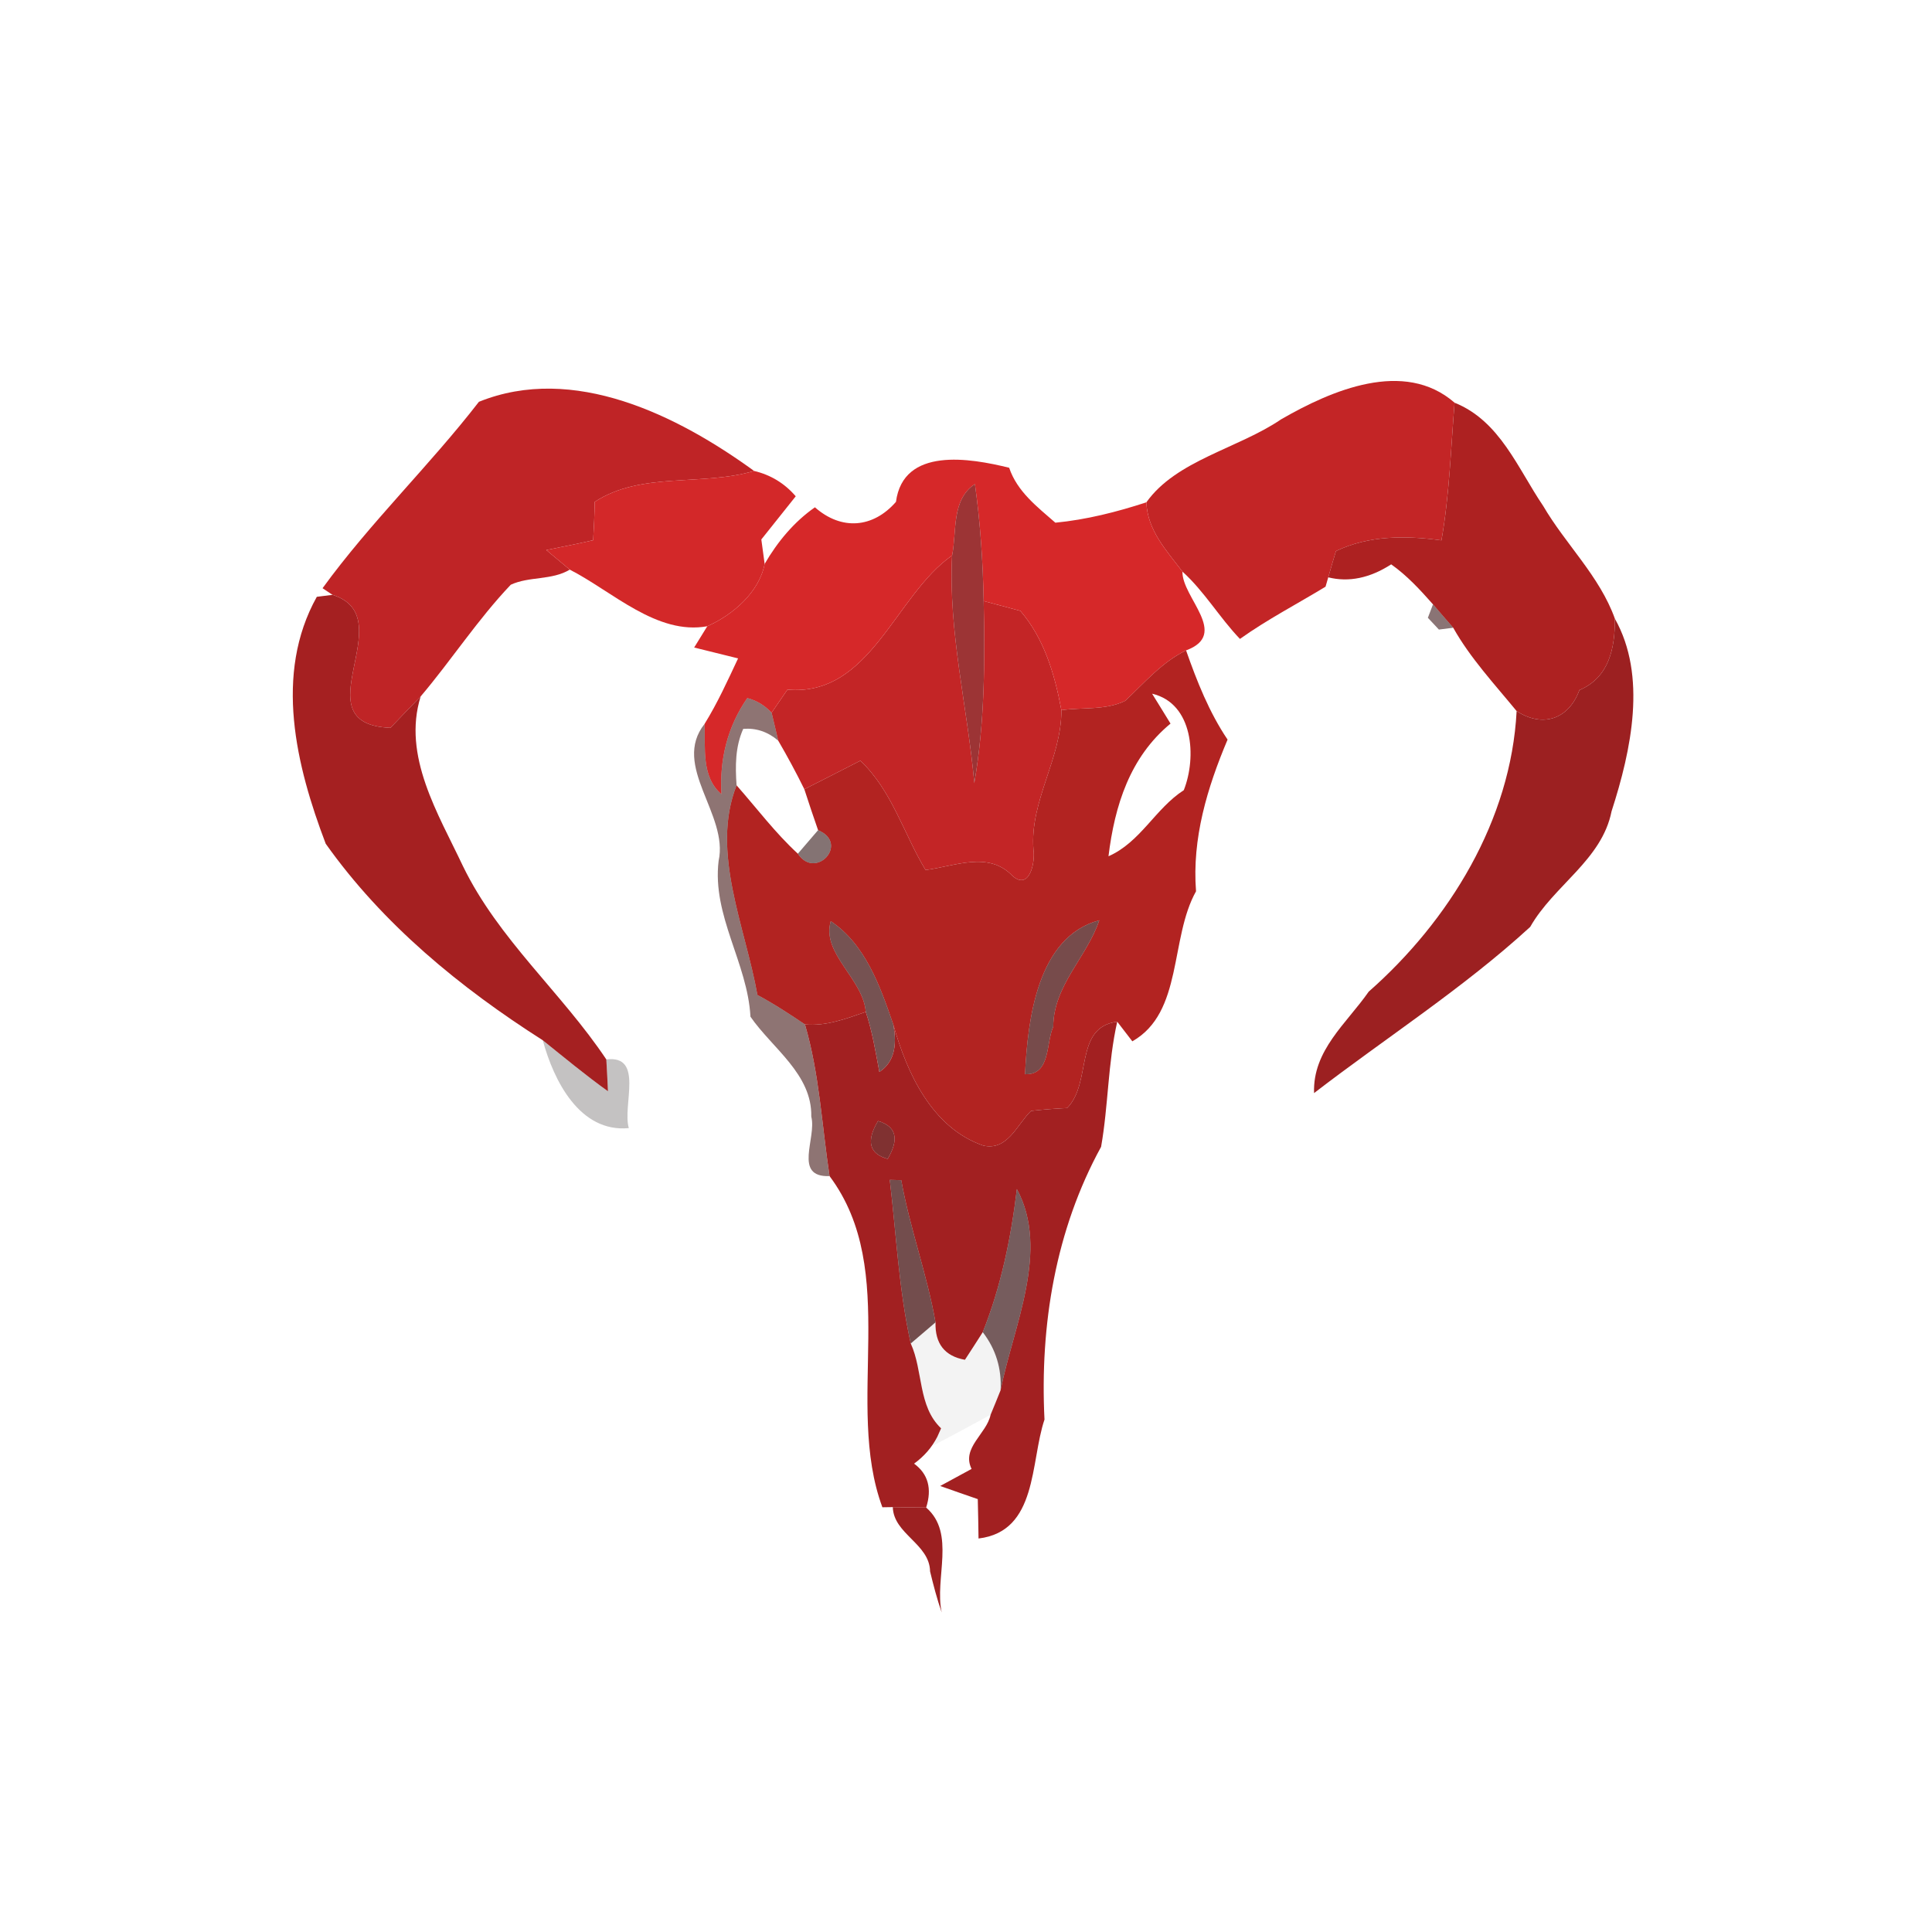 <svg xmlns="http://www.w3.org/2000/svg" width="128pt" height="128pt" viewBox="0 0 128 128"><path fill="#bf2426" d="M31.73 26.62c6.26-2.53 13.15.89 18.23 4.58-3.45 1.03-7.48.03-10.56 2.05-.01.85-.05 1.7-.1 2.54-1.03.24-2.07.44-3.11.65.39.32 1.17.98 1.56 1.3-1.2.72-2.68.43-3.91 1-2.19 2.3-3.92 4.98-5.97 7.4-.67.69-1.34 1.38-2 2.08-6.12-.24.89-7.32-3.84-8.81l-.66-.44c3.17-4.36 7.07-8.1 10.36-12.35z"/><g fill="#c32526"><path d="M84.88 27.78c3.33-1.92 8.15-4.01 11.49-1.1-.25 3.04-.34 6.11-.87 9.12-2.35-.32-4.8-.34-6.99.71-.13.43-.39 1.3-.51 1.74l-.18.62c-1.89 1.15-3.86 2.17-5.67 3.46-1.36-1.42-2.35-3.14-3.81-4.46-1.06-1.4-2.32-2.73-2.39-4.59 1.98-2.79 6.08-3.56 8.93-5.5zM52.17 45.69c5.51.48 7.12-6.25 10.91-8.89-.26 5.08 1.02 10.05 1.47 15.08.69-3.98.71-8.03.62-12.06.61.16 1.83.49 2.43.65 1.59 1.85 2.28 4.22 2.72 6.58.01 3.23-2.11 6.01-1.85 9.25.13.84-.27 2.73-1.4 1.72-1.59-1.66-3.83-.62-5.75-.38-1.45-2.41-2.23-5.27-4.32-7.24-1.24.64-2.48 1.26-3.71 1.89-.54-1.1-1.12-2.17-1.73-3.22-.11-.47-.33-1.39-.44-1.85l1.05-1.53z"/></g><path fill="#ad2121" d="M96.37 26.68c3.01 1.21 4.18 4.35 5.87 6.84 1.49 2.55 3.74 4.65 4.75 7.47.01 1.96-.38 3.89-2.35 4.73-.71 1.94-2.44 2.51-4.16 1.39-1.46-1.78-3.08-3.52-4.2-5.52-.34-.39-1.01-1.16-1.34-1.55-.85-.96-1.72-1.91-2.77-2.65-1.41.91-2.81 1.2-4.17.86.12-.44.38-1.31.51-1.74 2.19-1.05 4.64-1.03 6.99-.71.53-3.01.62-6.08.87-9.12z"/><path fill="#d32829" d="M39.4 33.25c3.08-2.02 7.11-1.02 10.56-2.05 1.09.26 2.01.81 2.76 1.68-.57.71-1.71 2.14-2.28 2.86l.22 1.62c-.36 1.88-2.11 3.38-3.8 4.13-3.34.61-6.29-2.31-9.11-3.75-.39-.32-1.17-.98-1.56-1.3 1.04-.21 2.08-.41 3.11-.65.05-.84.09-1.69.1-2.54z"/><path fill="#d62829" d="M59.36 33.25c.48-3.66 4.91-2.9 7.5-2.26.53 1.58 1.86 2.59 3.06 3.64 2.06-.2 4.07-.71 6.03-1.35.07 1.86 1.33 3.19 2.39 4.59-.04 1.72 3.15 4.15.24 5.22-1.6.78-2.75 2.14-4.03 3.34-1.3.64-2.83.42-4.23.62-.44-2.36-1.13-4.73-2.72-6.58-.6-.16-1.82-.49-2.43-.65-.05-2.59-.22-5.19-.58-7.75-1.57 1.04-1.19 3.12-1.51 4.73-3.79 2.64-5.4 9.37-10.91 8.89l-1.05 1.53c-.45-.48-.98-.81-1.61-.97-1.31 1.89-1.85 4.07-1.71 6.37-1.35-1.14-1.06-3.1-1.12-4.66.86-1.39 1.53-2.87 2.22-4.34-.73-.18-2.19-.54-2.91-.72l.87-1.41c1.69-.75 3.44-2.25 3.8-4.13.85-1.46 1.94-2.78 3.33-3.75 1.76 1.55 3.85 1.38 5.37-.36z"/><path fill="#901b1c" d="M63.08 36.8c.32-1.61-.06-3.69 1.51-4.73.36 2.56.53 5.16.58 7.75.09 4.03.07 8.08-.62 12.06-.45-5.03-1.73-10-1.47-15.08z" opacity=".89"/><path fill="#a52021" d="M20.99 39.54l1.04-.13c4.73 1.49-2.28 8.57 3.84 8.81.66-.7 1.33-1.39 2-2.08-1.23 3.95 1.17 7.78 2.8 11.24 2.36 4.86 6.54 8.38 9.5 12.81.03.53.09 1.58.11 2.11-1.49-1.07-2.89-2.23-4.32-3.38-5.48-3.49-10.6-7.69-14.38-13.02-1.96-5.15-3.45-11.24-.59-16.36z"/><path fill="#2f0809" d="M94.94 40.04c.33.39 1 1.16 1.34 1.55l-.95.12-.73-.78.34-.89z" opacity=".56"/><g fill="#9c2021"><path d="M106.99 40.99c2.13 3.78 1.1 8.68-.22 12.76-.64 3.23-3.83 4.91-5.39 7.66-4.44 4.07-9.58 7.36-14.32 11.01-.1-2.84 2.16-4.62 3.62-6.72 5.34-4.7 9.43-11.37 9.8-18.59 1.72 1.12 3.45.55 4.16-1.39 1.97-.84 2.36-2.77 2.35-4.73zM59.15 99.85c.55.01 1.65.03 2.21.03 1.98 1.71.54 4.69 1.03 6.95-.31-.89-.55-1.81-.77-2.72-.03-1.83-2.42-2.47-2.47-4.26z"/></g><path fill="#b22321" d="M74.55 46.43c1.28-1.2 2.43-2.56 4.03-3.34.72 2.05 1.53 4.1 2.75 5.91-1.35 3.2-2.36 6.54-2.09 10.05-1.75 3.12-.85 8.03-4.22 9.94-.25-.33-.75-.97-1-1.3-2.89.37-1.65 4.04-3.32 5.72-.8.04-1.59.1-2.39.19-.93.9-1.55 2.66-3.16 2.3-3.4-1.17-5.06-4.79-5.97-8.03-.86-2.51-1.84-5.3-4.14-6.84-.63 2.15 2.14 3.8 2.32 6.01-1.3.45-2.63.96-4.03.83-1.03-.69-2.06-1.37-3.15-1.95-.8-4.52-3.12-9.49-1.38-13.89 1.34 1.52 2.56 3.15 4.06 4.53 1.18 1.78 3.44-.68 1.34-1.56-.31-.9-.62-1.8-.91-2.71 1.23-.63 2.47-1.25 3.71-1.89 2.09 1.97 2.87 4.83 4.32 7.24 1.92-.24 4.16-1.28 5.75.38 1.13 1.01 1.53-.88 1.4-1.72-.26-3.24 1.86-6.02 1.85-9.25 1.4-.2 2.93.02 4.23-.62m1.78-.47c.3.49.92 1.48 1.22 1.98-2.69 2.22-3.7 5.43-4.11 8.79 2.13-.94 3.09-3.15 4.99-4.38.86-2.17.64-5.75-2.1-6.39m-8.42 25.21c1.71.06 1.38-2.07 1.87-3.15.02-2.75 2.22-4.58 3.05-7.05-4.11 1.1-4.74 6.58-4.92 10.2z"/><path fill="#390b0a" d="M49.51 46.25c.63.16 1.16.49 1.61.97.11.46.33 1.38.44 1.85-.69-.59-1.47-.85-2.32-.78-.53 1.19-.53 2.46-.44 3.74-1.74 4.4.58 9.37 1.38 13.89 1.09.58 2.12 1.26 3.15 1.95.96 3.27 1.12 6.69 1.63 10.05-2.44.09-.84-2.53-1.21-3.94.06-2.82-2.58-4.52-4.03-6.62-.19-3.56-2.55-6.69-2.11-10.32.68-3.09-3.14-6.29-.93-9.08.06 1.56-.23 3.52 1.12 4.66-.14-2.3.4-4.48 1.71-6.37z" opacity=".57"/><path fill="#250607" d="M54.2 55c2.1.88-.16 3.34-1.34 1.56.33-.39 1.01-1.17 1.34-1.56z" opacity=".56"/><path fill="#3e0c0c" d="M55.04 61.03c2.3 1.54 3.28 4.33 4.14 6.84.3 1.51-.01 2.56-.92 3.15-.25-1.34-.47-2.69-.9-3.98-.18-2.21-2.95-3.86-2.32-6.01z" opacity=".71"/><path fill="#480d0d" d="M67.91 71.17c.18-3.62.81-9.1 4.92-10.2-.83 2.47-3.03 4.3-3.05 7.05-.49 1.08-.16 3.21-1.87 3.15z" opacity=".74"/><path fill="#a22021" d="M57.36 67.04c.43 1.29.65 2.64.9 3.98.91-.59 1.22-1.64.92-3.15.91 3.24 2.57 6.86 5.97 8.03 1.61.36 2.23-1.4 3.16-2.3.8-.09 1.59-.15 2.39-.19 1.67-1.68.43-5.35 3.32-5.72-.62 2.73-.59 5.58-1.07 8.29-3.02 5.51-4.06 11.8-3.75 18.07-.95 2.81-.44 7.41-4.37 7.88-.01-.66-.03-1.96-.05-2.61-.62-.21-1.87-.65-2.49-.87.52-.28 1.56-.85 2.08-1.13-.69-1.4 1-2.32 1.26-3.59.17-.4.5-1.22.66-1.62.85-4.25 3.28-9.26 1.08-13.33-.39 3.24-1.05 6.45-2.26 9.48-.29.46-.88 1.37-1.18 1.83-1.34-.24-1.99-1.07-1.95-2.48-.56-3.18-1.7-6.24-2.27-9.42l-.76-.02c.43 3.61.6 7.29 1.39 10.84.83 1.82.47 4.16 2.01 5.62l-.25.56c-.36.71-.88 1.3-1.54 1.78.93.68 1.2 1.66.8 2.91-.56 0-1.66-.02-2.21-.03l-.69.01c-2.55-6.89 1.23-15.62-3.5-21.94-.51-3.36-.67-6.78-1.63-10.05 1.4.13 2.73-.38 4.03-.83m.81 7.23c-.8 1.34-.58 2.17.64 2.51.78-1.32.57-2.16-.64-2.51z"/><path fill="#0a0202" d="M35.96 68.92c1.43 1.15 2.83 2.31 4.32 3.38-.02-.53-.08-1.58-.11-2.11 2.52-.31 1.05 3.05 1.49 4.55-3.26.31-4.98-3.16-5.7-5.82z" opacity=".24"/><path fill="#6f1616" d="M58.17 74.27c1.21.35 1.42 1.19.64 2.51-1.22-.34-1.44-1.17-.64-2.51z" opacity=".88"/><path fill="#400c0c" d="M58.95 78.17l.76.02c.57 3.18 1.71 6.24 2.27 9.42l-1.64 1.4c-.79-3.55-.96-7.23-1.39-10.84z" opacity=".73"/><path fill="#2f090a" d="M67.37 78.78c2.2 4.07-.23 9.08-1.08 13.33.08-1.43-.31-2.72-1.18-3.85 1.21-3.03 1.87-6.24 2.26-9.48z" opacity=".66"/><path d="M60.34 89.01l1.64-1.4c-.04 1.41.61 2.24 1.95 2.48.3-.46.89-1.37 1.18-1.83.87 1.13 1.26 2.42 1.18 3.85-.16.4-.49 1.22-.66 1.62-1.26.69-2.53 1.37-3.8 2.04l.27-.58.25-.56c-1.54-1.46-1.18-3.8-2.01-5.62z" opacity=".05"/></svg>